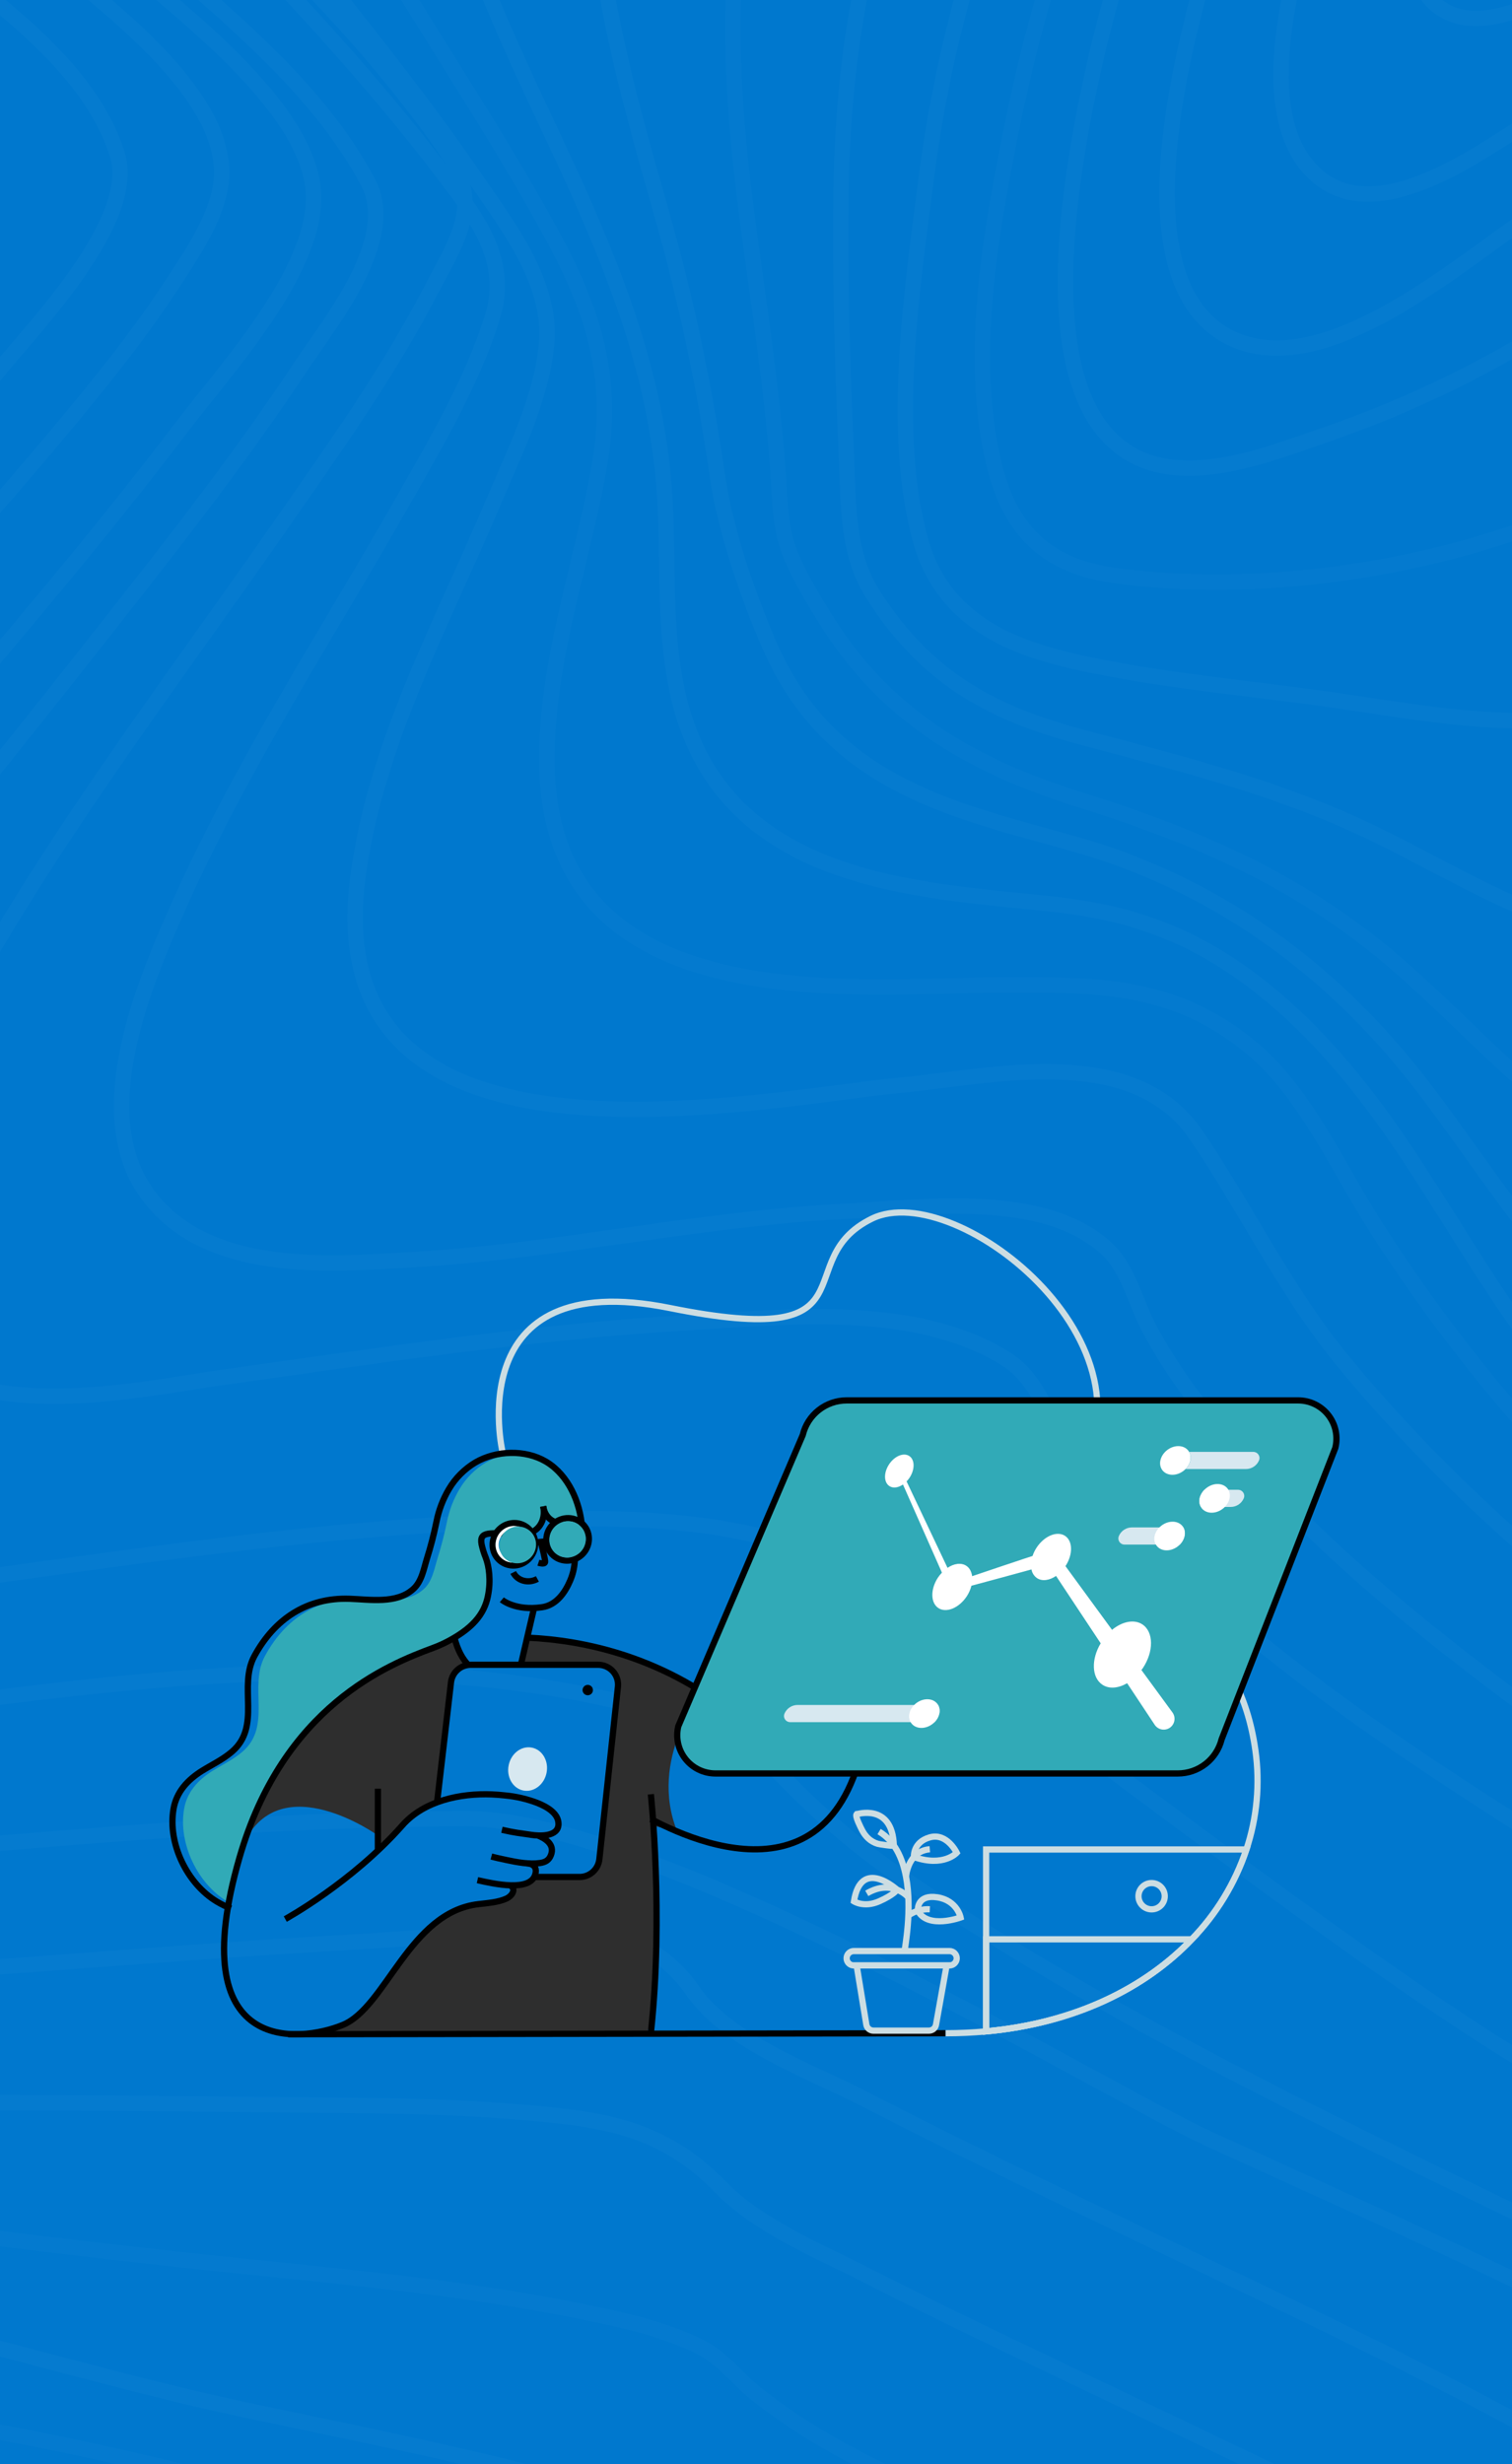 <svg width="491" height="800" viewBox="0 0 491 800" fill="none" xmlns="http://www.w3.org/2000/svg">
<rect x="0" y="0" width="491" height="800" fill="#808080" stroke="none"/>
<g clip-path="url(#clip0_131:12053)">
<rect width="491" height="800" fill="#0078CE"/>
<g opacity="0.02" clip-path="url(#clip1_131:12053)">
<path fill-rule="evenodd" clip-rule="evenodd" d="M101.837 64.091C101.729 35.849 58.655 4.089 40.255 -12.284C3.874 -44.67 -33.964 -74.576 -71.451 -104.96C-108.939 -135.344 -146.527 -165.645 -182.274 -199.002C-205.484 -220.656 -232.756 -245.044 -248.498 -275.963C-282.031 -341.854 -176.303 -332.069 -148.916 -333.51C-79.244 -337.192 0.669 -335.512 65.975 -369.824C104.96 -390.308 120.506 -424.662 112.133 -474.731C109.434 -491.014 101.445 -509.752 108.213 -525.615C115.439 -542.557 132.064 -552.333 145.862 -558.89C196.189 -582.775 254.053 -585.542 307.302 -588.54C364.72 -591.835 422.679 -590.871 479.693 -591.127C503.868 -591.234 529.116 -601.834 552.137 -610.449C582.317 -621.741 612.14 -634.425 642.07 -646.689C707.916 -673.605 775.766 -701.955 845.431 -708.791C889.058 -713.074 936.74 -707.284 970.631 -670.031C987.648 -651.326 996.554 -623.52 1006.39 -598.819C1018.3 -568.979 1029.74 -538.851 1042.41 -509.48C1083.26 -414.885 1141.56 -322.449 1236.21 -317.803C1250.52 -317.103 1264.59 -319.385 1278.84 -319.813C1287.91 -320.077 1295.99 -317.4 1299.36 -305.811C1307.84 -276.745 1281.18 -230.861 1270.25 -207.799C1246.32 -157.318 1219.33 -109.103 1194.05 -59.635C1177.32 -26.92 1148.37 17.786 1148.07 57.535C1147.8 92.951 1186.39 118.55 1207.4 135.994C1227.09 152.327 1262.76 175.183 1264.92 208.408C1265.97 224.519 1257.27 237.87 1248.18 248.231C1232.25 266.351 1213.89 279.134 1199.56 299.807C1176.06 333.724 1156.43 380.391 1159.62 426.095C1161.83 457.764 1176.64 478.503 1195.47 498.328C1203.38 506.663 1209.81 512.56 1210.22 526.092C1210.9 547.581 1204 570.322 1198.32 590.245C1178 661.547 1149.13 730.494 1117.03 794.869C1100.98 827.04 1083.65 859.113 1062.37 886.556C1048.44 904.577 1029.65 926.025 1008.4 926C983.788 926 957.751 915.161 933.832 907.056C889.159 891.91 845.026 874.399 801.068 856.436C699.41 814.875 598.708 769.949 498.963 721.656C428.704 687.582 356.954 653.459 290.9 608.159C278.017 599.264 265.858 588.891 254.586 577.182C242.542 564.886 227.597 559.384 212.443 555.282C118.387 529.823 15.344 549.368 -79.103 561.624C-103.076 564.729 -127.048 567.851 -151.089 570.025C-171.755 571.895 -196.497 577.257 -216.583 569.201C-256.162 553.347 -221.563 494.91 -206.935 471.098C-155.434 387.261 -88.987 316.329 -27.399 243.915C1.884 209.43 31.389 175.035 59.08 138.597C73.498 119.654 101.931 88.85 101.837 64.091Z" stroke="white" stroke-width="5"/>
<path fill-rule="evenodd" clip-rule="evenodd" d="M119.584 59.33C103.799 29.445 76.103 7.357 53.113 -13.431C20.029 -43.356 -14.095 -71.619 -47.705 -100.697C-79.486 -128.194 -111.334 -156.004 -140.765 -187.231C-158.712 -206.273 -181.229 -229.045 -189.729 -257.209C-208.169 -318.255 -108.971 -308.993 -84.482 -310.59C-23.601 -314.542 45.423 -315.447 101.746 -347.588C136.916 -367.659 151.365 -400.944 143.864 -447.154C141.271 -463.142 136.599 -476.792 142.514 -492.697C149.353 -511.106 165.085 -522.582 179.507 -530.683C224.683 -556.065 278.083 -561.457 327.054 -565.944C377.645 -570.579 430.357 -573.847 479.321 -570.455C498.901 -569.105 521.439 -576.77 540.816 -582.648C570.632 -591.704 600.145 -602.151 629.812 -611.866C690.106 -631.624 751.966 -650.658 814.69 -652.823C859.975 -654.388 907.19 -645.908 944.865 -613.134C983.047 -579.898 999.987 -528.378 1021.16 -479.402C1057.73 -394.728 1107.12 -291.778 1191.72 -273.889C1204.55 -271.172 1216.88 -272.645 1229.69 -271.979C1236.28 -271.641 1243.78 -270.571 1247.12 -262.643C1255.8 -242.061 1232.03 -204.429 1224.03 -188.664C1201.92 -145.096 1177.07 -103.661 1153.9 -60.933C1135.5 -27.006 1112.18 10.691 1105.07 50.908C1096.43 99.712 1152.85 134.437 1172.7 168.8C1207.1 228.389 1141.92 262.34 1109.79 290.752C1072.89 323.37 1042.44 382.875 1075.51 433.342C1088.17 452.639 1103.74 464.141 1109.39 489.324C1118.22 528.71 1111.54 573.718 1104.37 612.65C1093.57 671.177 1076.47 729.069 1053.23 781.964C1036.58 819.835 1008.96 879.217 968.51 874.763C941.28 871.791 913.597 860.932 887.083 851.333C847.382 836.967 808.181 820.592 769.19 803.583C679.181 764.428 590.165 721.256 502.898 673.77C443.354 641.358 277.26 508.902 264.762 504.176C227.499 490.098 185.131 492.576 146.713 494.758C95.609 497.656 44.761 505.164 -6.047 512.121C-30.232 515.414 -54.538 519.44 -78.851 521.061C-96.156 522.214 -118.883 523.202 -134.041 510.927C-163.627 486.978 -130.665 432.181 -117.033 408.998C-75.273 337.925 -22.447 276.377 27.085 213.446C51.391 182.549 76.069 151.701 98.134 118.326C107.033 104.849 129.341 77.788 119.584 59.33Z" stroke="white" stroke-width="5"/>
<path fill-rule="evenodd" clip-rule="evenodd" d="M141.423 44.003C98.313 -15.799 38.811 -60.276 -12.543 -110.222C-38.317 -135.297 -64.254 -161.057 -86.484 -190.925C-98.048 -206.456 -112.488 -226.097 -114.716 -247.747C-120.67 -305.663 -31.263 -297.832 -4.502 -300.031C47.236 -304.296 105.684 -307.533 152.623 -337.088C181.3 -355.156 195.423 -384.81 190.063 -423.786C187.687 -441.08 183.987 -455.771 190.063 -472.752C196.22 -489.955 209.046 -502.093 222.035 -511.193C259.36 -537.364 305.745 -545.73 347.769 -551.964C397.067 -559.225 446.736 -562.06 496.375 -560.446C539.85 -559.055 583.116 -574.709 625.565 -585.028C681.799 -598.69 739.053 -610.622 796.597 -608.819C842.044 -607.386 887.848 -596.129 926.699 -566.211C966.178 -535.741 989.913 -490.136 1011.31 -440.923C1043.66 -366.528 1083.98 -266.835 1154.95 -238.581C1165.27 -234.463 1174.89 -234.011 1185.54 -233.294C1190.71 -232.948 1197.39 -232.841 1199.95 -226.261C1206.12 -210.417 1183.31 -179.701 1176.94 -168.995C1156.62 -134.82 1134.6 -102.184 1113.77 -68.462C1094.33 -36.98 1073.15 -4.171 1061.07 32.721C1041.85 91.478 1103.3 125.835 1101.58 181.825C1100.51 216.585 1073.23 241.512 1051.62 258.756C1025.02 279.961 986.727 293.903 973.414 332.599C963.497 361.422 979.058 378.197 991.041 400.069C1011.35 437.126 1012.73 487.36 1010.62 530.256C1007.77 588.222 996.637 647.045 977.688 700.326C969.101 724.479 958.583 749.604 943.097 768.363C928.589 785.945 914.858 790.45 895.469 786.851C836.116 775.816 776.189 745.058 719.273 717.586C647.762 683.065 577.236 644.953 508.816 602.074C462.161 572.831 414.454 541.892 373.503 501.491C362.83 490.959 351.9 479.512 344.096 465.62C338.196 455.178 335.692 446.556 325.748 440.593C296.274 422.929 255.276 427.549 223.696 429.386C173.199 432.309 122.946 440.091 72.761 447.099C43.476 451.217 -11.692 464.17 -35.077 433.1C-55.262 406.27 -30.905 360.524 -18.463 336.89C13.009 277.12 53.494 224.663 91.055 170.65C108.27 145.895 126.16 120.951 140.377 93.43C144.009 86.414 149.828 77.116 150.827 68.593C151.948 58.827 146.716 51.374 141.423 44.003Z" stroke="white" stroke-width="5"/>
<path fill-rule="evenodd" clip-rule="evenodd" d="M145.13 57.925C105.294 5.049 57.302 -38.392 14.536 -87.873C-4.64 -110.058 -24.004 -133.332 -38.615 -160.397C-46.474 -174.951 -54.819 -193.271 -52.652 -211.361C-46.433 -263.282 27.101 -258.592 56.809 -261.633C100.952 -266.1 151.665 -270.6 190.698 -298.596C216.267 -316.933 225.854 -344.014 221.081 -378.941C215.956 -416.406 227.414 -443.602 253.49 -464.502C286.182 -490.685 327.449 -501.358 365.408 -508.94C411.141 -518.031 457.453 -522.061 503.78 -520.98C548.835 -519.926 592.485 -529.139 637.243 -535.131C696.585 -543.067 757.831 -546.982 816.504 -530.714C867.589 -516.547 913.731 -485.328 948.32 -437.051C984.449 -386.663 1002.33 -323.18 1031.67 -267.435C1049.97 -232.665 1075.48 -186.67 1109.68 -173.154C1121.08 -168.646 1141.86 -174.728 1132.75 -152.551C1127.55 -139.867 1117.8 -128.742 1110.11 -118.374C1097.67 -101.619 1084.82 -85.326 1072.18 -68.802C1045.22 -33.579 1016.36 2.395 996.157 44.104C970.703 96.618 1008.54 137.034 1003.93 190.281C1001.45 218.936 985.124 241.806 967.853 259.772C956.679 271.409 944.451 281.488 931.967 290.892C918.93 300.715 903.502 308.199 892.132 320.898C875.927 338.972 882.963 360.366 886.001 383.731C891.349 424.791 892.523 466.5 889.498 507.911C885.798 558.67 877.122 610.879 858.845 657.006C851.735 674.964 842.728 694.001 829.353 706.042C815.978 718.082 802.143 717.258 786.817 713.632C741.356 702.918 695.991 677.988 652.867 654.36C598.893 624.782 545.979 591.726 495.448 554.121C460.568 528.16 425.573 500.115 396.392 464.916C387.905 454.672 379.83 443.703 373.301 431.456C368.818 423.058 366.414 412.221 359.919 405.908C339.596 386.203 298.794 392.087 274.96 393.233C227.394 395.516 180.577 406.37 133.071 409.007C107.144 410.449 66.538 414.075 47.498 387.134C29.592 361.809 45.81 321.92 56.512 297.518C77.544 249.537 105.8 206.789 131.126 162.187C141.538 143.833 152.948 124.631 159.693 103.673C165.689 84.998 155.338 71.482 145.13 57.925Z" stroke="white" stroke-width="5"/>
<path fill-rule="evenodd" clip-rule="evenodd" d="M154.927 58.79C123.219 12.26 84.994 -29.044 53.057 -76.331C34.363 -104.023 2.169 -150.578 16.627 -189.619C32.487 -232.519 87.774 -233.688 119.732 -237.144C157.768 -241.259 202.435 -246.88 234.987 -273.667C245.282 -282.135 254.052 -293.344 257.769 -308.108C261.75 -323.908 257.398 -337.734 256.832 -353.551C255.644 -386.733 271.876 -413.372 293.357 -431.666C323.715 -457.531 361.677 -469.76 397.534 -478.286C438.158 -487.902 479.457 -492.643 520.838 -492.441C560.385 -492.276 599.514 -493.346 639.102 -494.581C690.874 -496.227 743.374 -493.568 793.595 -476.788C843.066 -460.247 888.044 -429.246 923.375 -383.646C957.842 -339.149 981.097 -284.76 1001.46 -229.359C1013.02 -197.914 1032.54 -150.923 1060.11 -135.04C1072.37 -127.971 1084.4 -128.457 1071.36 -110.072C1054.95 -86.922 1032.83 -68.348 1013.82 -48.548C986.393 -19.975 958.281 9.158 935.262 43.129C920.561 64.822 914.011 85.874 915.023 113.961C915.805 135.358 919.354 156.532 917.559 178.011C913.356 228.426 880.819 262.998 852.052 295.192C833.547 315.897 816.647 331.69 807.121 361.143C795.855 395.954 791.125 433.827 783.596 469.971C775.325 509.662 765.772 550.949 747.719 585.909C731.649 617.033 712.105 630.99 682.853 622.604C637.227 609.536 592.255 577.342 551.75 547.559C510.523 517.258 470.004 483.187 435.84 441.538C417.396 419.046 404.807 392.638 388.427 368.476C367.823 338.142 321.212 349.63 293.512 352.198C247.528 356.461 102.839 388.358 116.19 285.045C121.762 241.922 143.708 202.124 159.758 164.071C166.41 148.278 176.037 129.325 177.541 111.229C179.181 91.519 164.46 72.797 154.927 58.79Z" stroke="white" stroke-width="5"/>
<path fill-rule="evenodd" clip-rule="evenodd" d="M171.669 62.741C147.438 20.576 118.44 -19.26 97.648 -64.801C84.161 -94.294 70.916 -133.702 88.315 -164.908C107.953 -200.124 151.255 -208.333 183.073 -212.82C215.854 -217.44 254.989 -221.326 281.782 -248.028C290.306 -256.534 297.333 -268.004 298.642 -281.738C299.903 -294.912 296.342 -308.086 297.522 -321.499C300.166 -351.618 315.13 -376.435 334.424 -394.434C391.498 -447.682 476.443 -459.523 545.304 -460.914C579.772 -461.606 615.245 -457.975 649.935 -455.373C694.95 -451.997 740.033 -444.751 782.964 -427.287C874.242 -390.169 935.422 -307.847 978.151 -205.41C991.598 -173.166 1001.89 -138.28 1022.96 -112.368C1033.83 -98.988 1031.45 -89.379 1020.35 -77.176C1002.98 -58.107 981.799 -43.533 962.525 -27.617C935.112 -4.982 907.111 17.99 882.867 45.104C866.156 63.795 854.293 81.802 850.692 109.83C848.123 129.814 848.723 150.176 847.179 170.283C844.238 208.48 834.17 246.388 816.346 278.072C802.184 303.185 785.324 326.01 767.898 347.772C745.246 376.104 726.086 404.89 708.883 438.517C686.075 483.029 654.028 565.136 600.307 543.407C541.056 519.43 485.52 458.508 447.505 399.48C434.739 379.661 424.259 355.355 407.042 340.74C381.267 318.896 355.115 319.661 324.457 319.752C278.558 319.875 178.682 332.037 177.603 248.118C177.178 214.869 188.967 183.433 194.611 151.452C200.977 115.635 188.218 91.477 171.669 62.741Z" stroke="white" stroke-opacity="0.8" stroke-width="5"/>
<path fill-rule="evenodd" clip-rule="evenodd" d="M189.716 66.501C165.749 11.545 112.004 -78.758 152.881 -139.868C174.473 -172.163 212.665 -184.299 244.702 -191.532C270.484 -197.382 301.577 -199.579 321.057 -224.378C335.376 -242.612 329.02 -269.147 334.505 -291.972C341.314 -320.268 356.941 -343.422 376.145 -360.824C429.808 -409.46 504.423 -424.386 568.977 -427.562C636.02 -430.853 709.893 -415.459 772.982 -385.846C851.646 -348.91 910.579 -278.971 951.793 -190.404C959.397 -174.055 966.307 -157.278 973.608 -140.732C978.513 -129.632 985.787 -118.894 989.654 -107.219C996.091 -87.751 988.506 -71.838 976.347 -59.15C958.858 -40.884 937.373 -27.884 917.434 -14.176C890.167 4.584 862.293 23.007 836.929 45.017C819.885 59.828 802.044 75.782 795.944 101.478C791.781 119.004 790.917 137.567 791.066 155.718C791.39 194.636 789.716 226.109 774.831 261.753C750.338 320.271 712.673 372.889 672.882 416.671C641.655 451.031 592.242 504.407 546.743 481.434C505.921 460.864 482.041 411.627 455.145 371.82C442.068 352.467 427.379 334.793 410.119 321.028C388.358 303.675 367.872 296.393 342.09 293.554C298.696 288.774 233.265 287.531 219.851 224.011C214.898 200.569 217.725 176.288 215.127 152.542C211.733 121.143 201.808 94.221 189.716 66.501Z" stroke="white" stroke-width="5"/>
<path fill-rule="evenodd" clip-rule="evenodd" d="M214.638 68.536C197.571 8.404 175.15 -67.379 216.371 -120.822C236.338 -146.711 264.423 -161.184 291.604 -172C311.072 -179.751 341.983 -182.032 353.918 -205.863C362.684 -223.4 363.898 -247.592 371.828 -266.382C382.725 -292.214 399.232 -313.49 418.599 -330.146C469.051 -373.548 534.763 -390.319 594.69 -395.121C724.9 -405.541 857.39 -322.551 927.067 -186.011C947.843 -145.311 974.661 -101.991 941.086 -60.41C904.43 -15.047 849.211 6.205 805.461 38.437C788.745 50.743 767.443 65.537 758.117 87.819C752.507 101.213 752.122 118.017 751.866 132.761C751.192 170.315 748.636 204.087 736.263 239.128C717.152 293.28 686.68 343.239 652.148 384.161C622.033 419.845 579.086 461.781 535.35 436.056C501.816 416.286 480.548 374.326 454.493 343.395C425.497 308.947 389.637 285.735 350.257 274.392C311.949 263.387 269.932 255.965 249.743 209.211C242.818 193.173 235.582 172.407 232.986 154.656C228.795 125.388 222.659 96.586 214.638 68.536Z" stroke="white" stroke-width="5"/>
<path fill-rule="evenodd" clip-rule="evenodd" d="M242.426 68.959C234.531 8.239 233.653 -55.075 270.338 -102.932C287.459 -125.258 309.101 -141.12 330.986 -155.491C347.088 -166.065 363.716 -174.984 375.741 -192.32C386.883 -208.371 395.352 -227.008 406.109 -243.479C420.299 -265.306 437.277 -284.202 456.392 -299.439C504.306 -337.561 562.592 -355.391 618.354 -361.575C645.348 -364.581 674.629 -366.146 701.441 -357.952C727.334 -350.046 752.938 -337.544 776.746 -322.967C827.359 -292.01 871.224 -246.674 903.023 -189.355C924.827 -150.039 936.616 -111.81 908.381 -71.925C876.549 -26.968 826.637 -2.162 785.499 27.016C757.284 47.028 725.661 66.645 720.39 109.173C716.193 143.013 712.785 175.131 701.926 207.118C685.766 254.299 662.005 297.038 632.053 332.8C604.661 365.379 570.008 393.026 530.827 375.624C499.784 361.813 475.699 330.872 448.577 308.752C418.351 284.045 385.142 270.424 350.172 259.471C318.744 249.588 289.152 234.402 268.84 202.16C264.683 195.572 260.316 188.399 257.111 181.028C253.021 171.623 253.339 162.3 252.536 151.759C250.444 123.939 245.996 96.441 242.426 68.959Z" stroke="white" stroke-opacity="0.8" stroke-width="5"/>
<path fill-rule="evenodd" clip-rule="evenodd" d="M273.066 63.996C273.74 6.321 285.106 -48.187 316.236 -93.134C329.544 -112.362 345.436 -128.199 360.08 -145.819C371.871 -160.023 383.014 -173.221 396.572 -184.926C428.733 -212.642 454.871 -248.507 489.05 -273.188C534.675 -306.183 586.937 -324.42 638.795 -331.712C664.117 -335.276 690.275 -336.521 715.893 -332.496C737.897 -329.04 758.969 -316.906 778.517 -304.492C816.83 -280.174 854.03 -245.612 878.907 -201.885C933.753 -105.482 825.619 -35.393 770.119 5.653C744.595 24.534 705.593 46.402 695.138 83.802C687.664 110.519 683.111 137.691 673.486 163.583C647.631 233.12 595.146 314.906 525.204 304.018C495.276 299.366 467.998 280.468 440.059 267.781C411.29 254.715 381.597 247.432 351.696 239.439C323.75 231.974 301.477 221.349 283.427 192.866C274.799 179.264 275.562 162.981 274.793 146.294C273.538 118.883 272.762 91.316 273.066 63.996Z" stroke="white" stroke-width="5"/>
<path fill-rule="evenodd" clip-rule="evenodd" d="M300.966 56.609C312.202 -30.447 353.934 -125.487 415.297 -176.044C487.477 -235.516 565.674 -285.596 651.914 -299.993C691.897 -306.668 735.696 -309.953 773.423 -288.123C802.136 -271.52 835.488 -246.703 851.29 -211.801C889.949 -126.433 803.959 -58.475 754.968 -18.98C728.592 2.281 695.017 23 675.137 54.049C663.603 72.051 657.715 95.864 648.402 115.636C620.183 175.553 573.73 223.879 515.866 232.522C489.111 236.515 462.161 231.576 435.609 227.649C408.429 223.633 380.912 221.451 353.9 215.846C332.339 211.368 306.928 203.787 298.987 175.627C288.973 140.141 296.38 92.16 300.966 56.609Z" stroke="white" stroke-width="5"/>
<path fill-rule="evenodd" clip-rule="evenodd" d="M328.324 42.624C344.712 -39.223 379.414 -119.06 437.752 -167.921C468.688 -193.83 504.601 -211.715 539.08 -229.386C578.163 -249.413 618.998 -264.959 660.704 -272.67C712.632 -282.276 796.734 -290.934 823.865 -218.726C850.792 -147.053 782.747 -83.619 742.507 -47.469C716.709 -24.312 689.098 -3.057 664.449 22.259C651.083 35.984 640.787 51.843 629.476 67.94C598.215 112.542 553.649 147.851 508.225 166.7C464.199 184.973 409.736 193.063 363.263 187.024C343.211 184.429 328.879 175.672 322.814 150.776C314.411 116.167 321.55 76.434 328.324 42.624Z" stroke="white" stroke-opacity="0.8" stroke-width="5"/>
<path fill-rule="evenodd" clip-rule="evenodd" d="M355.51 20.58C371.79 -51.483 406.904 -117.303 458.124 -160.554C515.538 -209.039 589.469 -235.981 657.42 -249.681C693.539 -256.958 771.81 -276.689 790.221 -220.221C808.631 -163.754 755.409 -108.107 724.777 -77.473C687.6 -40.35 647.517 -4.508 607.481 28.8C572.697 57.76 535.58 87.368 497.903 109.732C476.654 122.419 454.518 132.777 431.759 140.685C414.906 146.493 393.476 155.157 375.807 150.833C331.241 139.914 347.724 55.036 355.51 20.58Z" stroke="white" stroke-width="5"/>
<path fill-rule="evenodd" clip-rule="evenodd" d="M389.067 -1C424.787 -137.279 537.959 -204.304 646.925 -227.666C672.246 -233.089 743.227 -252.641 757.381 -211.011C771.096 -170.648 727.477 -122.78 707.056 -100.101C643.777 -29.826 565.598 22.28 491.516 73.9C468.392 90.013 426.687 124.978 398.003 108.849C366.86 91.305 381.667 27.259 389.067 -1Z" stroke="white" stroke-width="5"/>
<path fill-rule="evenodd" clip-rule="evenodd" d="M425.655 -27.23C456.719 -127.59 547.071 -185.15 630.141 -204.125C650.487 -208.768 702.161 -223.224 717.572 -195.218C731.832 -169.311 697.8 -131.772 685.067 -116.855C656.722 -83.638 623.129 -56.273 589.942 -29.971C559.256 -5.636 528.239 19.307 495.952 39.888C478.945 50.722 447.05 73.838 427.724 57.11C406.918 39.114 418.758 -4.945 425.655 -27.23Z" stroke="white" stroke-width="5"/>
<path fill-rule="evenodd" clip-rule="evenodd" d="M465.974 -56.551C489.651 -122.09 553.063 -164.649 608.999 -178.792C624.051 -182.589 656.582 -192.44 669.279 -174.937C680.968 -158.818 662.129 -135.187 653.768 -124.273C616.711 -75.899 562.445 -32.69 512.725 -6.151C500.224 0.521 477.752 13.617 464.892 0.15C451.701 -13.68 460.536 -41.503 465.974 -56.551Z" stroke="white" stroke-width="5"/>
<path fill-rule="evenodd" clip-rule="evenodd" d="M-573.146 141.323C-574.002 77.028 -601.996 10.206 -588.171 -55.307C-576.818 -109.113 -519.663 -113.605 -485.375 -137.982C-458.128 -157.349 -442.666 -191.657 -427.931 -224.574C-414.691 -254.126 -402.799 -284.566 -388.852 -313.633C-379.824 -332.424 -364.321 -369.323 -344.741 -369.989C-325.997 -370.631 -308.81 -341.877 -297.922 -324.88C-283.726 -302.724 -271.14 -279.104 -257.355 -256.594C-234.123 -218.625 -206.25 -190.521 -174.334 -163.923C-138.014 -133.657 -101.094 -104.426 -63.575 -76.229C-35.95 -55.406 -8.138 -34.739 18.415 -11.859C35.071 2.497 71.831 29.433 72 55.9C72.08 68.529 62.277 82.515 55.668 92.61C44.483 109.698 31.736 125.321 18.948 140.607C-4.87 169.082 -29.698 196.264 -54.256 223.776C-86.132 259.482 -116.579 294.604 -144.601 335.14C-173.573 377.098 -201.251 420.439 -229.495 463.188C-248.623 492.148 -267.731 524.67 -295.321 542.44C-329.878 564.654 -358.243 541.231 -393.191 540.96C-423.255 540.721 -421.038 455.685 -424.858 432.04C-428.692 408.107 -437.141 385.827 -440.415 361.837C-444.498 331.89 -444.552 301.252 -445.556 270.984C-446.776 233.961 -447.261 198.716 -479.675 184.598C-498.123 176.577 -518.08 174.89 -537.174 170.085C-549.544 166.967 -572.876 161.636 -573.146 141.323Z" stroke="white" stroke-width="5"/>
<path fill-rule="evenodd" clip-rule="evenodd" d="M-558.366 129.886C-561.518 75.99 -580.135 7.008 -562.53 -48.627C-547.489 -96.169 -500.45 -102.332 -468.776 -127.307C-442.628 -147.906 -430.988 -181.614 -417.918 -214.73C-407.431 -241.294 -397.262 -268.114 -385.359 -293.83C-376.587 -312.782 -363.193 -344.776 -344.953 -348.698C-328.556 -352.225 -310.971 -323.979 -301.767 -309.609C-288.339 -288.631 -276.855 -265.848 -264.992 -243.544C-244.148 -204.364 -222.805 -169.131 -192.298 -140.35C-161.656 -111.446 -128.133 -89.833 -94.252 -67.339C-67.747 -49.739 -41.376 -31.628 -16.193 -11.309C2.566 3.819 29.537 23.182 38.12 50.159C44.915 71.499 10.454 106.913 0.292 119.413C-20.627 145.113 -42.793 169.238 -65 193.216C-92.072 222.433 -120.008 247.985 -143.916 281.314C-186.677 340.903 -222.42 415.109 -277.442 459.398C-310.627 486.111 -347.558 492.941 -384.469 488.945C-399.084 487.363 -402.593 462.174 -404.435 447.483C-407.499 423.077 -407.884 398.251 -410.238 373.746C-412.445 350.807 -417.344 329.013 -421.291 306.519C-425.286 283.728 -426.406 260.377 -429.348 237.43C-431.17 223.183 -432.972 206.605 -440.941 195.152C-449.187 183.295 -462.79 178.326 -474.68 174.553C-497.009 167.533 -556.14 167.92 -558.366 129.886Z" stroke="white" stroke-width="5"/>
<path fill-rule="evenodd" clip-rule="evenodd" d="M788.931 1150.51C733.979 1191.2 671.858 1224.78 613.277 1258.92C527.669 1308.8 440.8 1357.34 350.848 1394.5C302.621 1414.42 240.128 1443.14 188.381 1427.53C169.461 1421.83 152.207 1404.58 135.243 1393.37C111.852 1377.91 88.116 1363.22 64.421 1348.5C16.888 1318.98 -30.792 1289.77 -77.508 1258.36C-100.003 1243.24 -121.83 1224.18 -145.249 1211.28C-158.934 1203.73 -175.311 1207.26 -189.935 1207.74C-223.808 1208.85 -257.661 1210.96 -291.515 1212.75C-332.922 1214.94 -374.425 1217.27 -415.88 1216.41C-434.577 1216.01 -480.369 1220.06 -490.662 1200.41C-496.199 1189.82 -483.148 1170.74 -477.097 1161.91C-465.988 1145.68 -453.22 1131.05 -440.62 1116.57C-411.482 1083.09 -380.536 1051.21 -354.635 1013.81C-341.327 994.588 -323.891 971.1 -332.578 944.854C-341.347 918.345 -356.537 895.392 -365.804 868.973C-376.475 838.571 -380.9 806.935 -385.938 774.698C-389.668 750.872 -398.356 729.762 -406.524 707.796C-415.549 683.517 -424.898 659.032 -431.164 633.429C-435.305 616.516 -441.99 586.089 -427.501 575.382C-406.915 560.157 -368.314 572.485 -344.848 576.971C-312.418 583.16 -280.224 591.044 -247.881 597.834C-224.402 602.772 -200.841 608.187 -176.971 608.763C-138.49 609.693 -99.882 606.475 -61.502 603.48C9.563 597.932 80.12 590.41 151.425 590.41C213.896 590.41 358.261 678.612 392.054 694.142C459.504 725.145 528.748 754.534 592.576 795.783C609.844 806.951 636.419 821.831 645.505 844.818C651.11 858.982 648.533 867.171 661.753 876.298C679.79 888.75 702.898 893.639 722.863 899.21C755.017 908.181 787.42 915.778 819.722 923.901C885.054 940.287 949.942 958.821 1015 976.655C1034.67 982.046 1058.47 983.239 1077.22 992.737C1089.31 998.835 1088.05 1006.51 1078.7 1015.78C1062.29 1032.04 1039.29 1041.07 1019.9 1050.35C991.498 1063.94 962.629 1076.06 933.747 1088.01C904.865 1099.96 875.834 1111.54 846.938 1123.51C827.85 1131.4 806.084 1137.81 788.931 1150.51Z" stroke="white" stroke-width="5"/>
<path fill-rule="evenodd" clip-rule="evenodd" d="M743.711 1141.56C685.583 1182.33 621.06 1214.81 558.857 1246.5C479.249 1287.08 397.839 1325.12 313.96 1350.49C264.711 1365.37 206.603 1381.81 156.281 1364.74C138.329 1358.65 124.917 1344.96 109.528 1332.87C91.987 1319.09 73.772 1306.45 55.556 1294.01C18.059 1268.41 -19.833 1243.69 -58.122 1219.84C-78.402 1207.15 -100.726 1190.17 -123.637 1185.77C-141.852 1182.26 -162.544 1187.33 -180.84 1188.81C-213.79 1191.46 -246.733 1194.2 -279.696 1196.52C-317.733 1199.2 -355.878 1201.67 -393.995 1201.24C-415.24 1201 -451.711 1204.95 -466.736 1188.2C-479.844 1173.58 -432.12 1120.7 -423.727 1110.65C-397.517 1079.28 -369.951 1049.41 -345.556 1015.87C-331.138 996.088 -313.584 972.031 -307.505 945.813C-302.331 923.47 -312.316 898.011 -318.212 877.357C-325.586 851.486 -331.536 824.667 -340.104 799.34C-347.735 776.774 -359.878 756.672 -370.545 736.158C-382.277 713.592 -394.157 690.655 -402.867 666.036C-408.203 650.888 -417.035 625.52 -406.429 611.08C-394.177 594.431 -356.411 605.311 -340.887 607.684C-309.394 612.564 -278.145 619.816 -246.868 626.311C-194.92 637.091 -145.394 646.52 -92.495 644.262C-23.607 641.311 45.214 634.371 114.089 630.531C139.523 629.096 165.362 626.212 190.817 627.77C205.409 628.668 216.521 634.108 225.008 646.38C236.598 663.127 263.294 672.399 281.86 682.009C310.809 696.984 340.123 710.913 369.355 725.023C433.528 756.012 498.935 785.881 559.795 825.961C579.049 838.637 601.097 852.771 615.339 873.714C623.286 885.393 621.282 896.643 626.133 909.055C632.556 925.382 653.672 932.75 666.295 938.091C690.656 948.409 716.016 955.324 741.181 961.803C798.121 976.456 855.196 986.091 913.061 993.187C926.621 994.836 980.02 1000.55 951.975 1028.07C920.988 1058.5 876.245 1073.41 839.767 1090.55C806.905 1105.96 774.016 1120.3 743.711 1141.56Z" stroke="white" stroke-width="5"/>
<path fill-rule="evenodd" clip-rule="evenodd" d="M663.379 1134.02C608.741 1169.89 548.214 1196.65 489.369 1222.25C417.962 1253.31 344.765 1281 269.872 1296.51C222.826 1306.25 170.957 1313.73 124.228 1297.55C92.317 1286.51 67.632 1256.65 39.604 1236.11C11.576 1215.57 -17.587 1196.29 -47.621 1180.22C-66.261 1170.25 -86.313 1160.2 -107.054 1161.52C-157.484 1164.71 -207.853 1172.32 -258.338 1176.02C-291.735 1178.49 -325.2 1180.52 -358.698 1179.91C-378.899 1179.55 -406.65 1181.03 -424.534 1168.06C-444.302 1153.72 -339.045 1031.25 -329.097 1017.47C-304.155 982.909 -273.952 937.041 -278.774 887.89C-283.387 840.903 -303.378 805.823 -325.99 769.007C-338.822 748.065 -379.972 692.116 -364.723 664.879C-356.01 649.31 -327.293 654.7 -313.651 655.761C-286.764 657.851 -260.026 662.344 -233.281 666.245C-194.285 671.898 -154.215 680.629 -115.05 683.188C-87.779 684.966 -60.345 682.587 -33.026 682.538C6.146 682.472 45.317 682.834 84.489 683.262C117.38 683.624 150.547 683.262 183.323 687.113C203.699 689.483 219.165 694.807 233.781 709.85C246.498 722.934 265.685 730.595 281.894 738.914C308.666 752.648 335.789 765.378 362.824 778.314C419.427 805.404 476.679 831.925 530.857 865.779C555.589 881.225 597.172 902.85 602.974 940.3C605.067 953.804 606.607 959.638 617.413 967.316C632.751 978.211 651.121 983.123 668.33 987.394C708.447 997.351 749.726 995.862 789.775 1005.7C806.086 1009.76 827.38 1018.52 808.76 1038.56C787.033 1062.01 755.406 1074.89 729.377 1089.37C716.383 1096.6 702.997 1103.36 690.658 1112.19C681.182 1118.98 673.071 1127.7 663.379 1134.02Z" stroke="white" stroke-width="5"/>
<path fill-rule="evenodd" clip-rule="evenodd" d="M559.894 1122.82C509.415 1151.95 454.594 1173.13 400.757 1192.23C340.96 1213.41 279.719 1230.96 217.669 1238.42C174.824 1243.59 129.173 1245.12 87.589 1229.29C61.291 1219.28 43.462 1198.22 20.832 1180.56C-13.321 1153.86 -50.273 1132.72 -91.305 1137.86C-137.306 1143.62 -183.458 1147.94 -229.761 1150.82C-257.69 1152.56 -285.728 1153.87 -313.692 1152.65C-331.372 1151.89 -354.15 1150.61 -369.531 1140.84C-390.111 1127.75 -312.808 1028.14 -303.172 1013.62C-279.275 977.618 -261.756 939.84 -251.521 895.232C-243.173 858.831 -260.226 830.217 -277.818 802.988C-288.756 786.079 -324.096 743.549 -313.031 721.591C-306.962 709.482 -286.962 710.109 -276.22 709.491C-255.748 708.319 -235.189 709.54 -214.717 710.076C-184.488 710.901 -152.31 705.234 -122.337 709.796C-55.911 719.892 10.347 728.635 77.184 735.556C114.028 739.367 151.095 742.831 187.609 750.181C200.717 752.82 214.257 755.617 226.678 761.589C234.669 765.424 239.025 771.957 245.768 777.318C277.919 802.84 319.888 815.971 356.098 832.328C404.237 854.071 452.632 875.476 499.489 901.162C524.135 914.673 558.559 930.197 575.518 957.772C580.642 966.103 578.458 972.768 581.681 980.777C585.389 990.016 596.657 992.771 603.933 995.344C620.447 1001.19 689.57 1010.03 657.716 1044.34C642.517 1060.68 623.151 1071.16 606.016 1084.01C599.813 1088.66 593.764 1093.34 588.592 1099.61C579.941 1110.14 571.418 1116.14 559.894 1122.82Z" stroke="white" stroke-opacity="0.8" stroke-width="5"/>
<path fill-rule="evenodd" clip-rule="evenodd" d="M449.63 1110.2C349.979 1157.34 233.192 1189.45 124.547 1183.23C88.417 1181.15 49.544 1174.22 18.226 1150.51C-0.241 1136.5 -14.998 1120.69 -37.181 1115.63C-53.195 1111.98 -70.439 1116.12 -86.547 1117.62C-109.879 1119.8 -133.224 1121.74 -156.59 1123.31C-185.557 1125.23 -214.619 1126.72 -243.64 1125.93C-264.377 1125.36 -293.013 1126 -311.027 1112.4C-332.534 1096.19 -277.789 1020.11 -270.086 1006.56C-251.417 973.703 -238.329 941.87 -233.599 902.275C-232.207 890.739 -227.517 878.914 -228.126 867.287C-228.761 855.412 -234.754 844.84 -240.288 835.504C-247.525 823.267 -272.634 794.244 -265.444 779.321C-261.471 771.081 -246.559 770.042 -238.829 768.295C-224.328 764.999 -209.618 763.228 -195.03 760.607C-170.279 756.141 -145.704 741.597 -120.866 742.009C-54.073 743.096 13.685 768.378 79.14 782.263C118.053 790.544 157.23 798.059 195.67 809.275C207.833 812.826 220.36 816.501 231.921 822.525C239.989 826.728 245.172 834.218 252.645 838.923C281.301 856.994 314.255 867.962 345.026 880.125C384.973 895.947 425.055 911.29 464.725 928.133C489.591 938.689 521.565 947.976 542.991 967.555C558.64 981.852 547.944 986.129 539.687 999.445C535.471 1006.24 536.444 1012.93 534.612 1020.61C531.998 1031.59 524.605 1039.49 517.673 1046.6C508.112 1056.41 495.375 1064.49 487.557 1076.53C484.8 1080.76 484.929 1086.02 482.699 1089.71C476.212 1100.46 459.002 1105.77 449.63 1110.2Z" stroke="white" stroke-width="5"/>
<path fill-rule="evenodd" clip-rule="evenodd" d="M343.68 1093.41C262.802 1123.05 172.811 1139.92 87.319 1132.09C57.574 1129.36 27.647 1123.02 -0.061 1109.1C-12.668 1102.78 -22.131 1095.74 -35.944 1095.36C-67.996 1094.49 -100.149 1097.55 -132.194 1098.28C-155.127 1098.81 -178.174 1099 -201.053 1096.75C-216.351 1095.25 -237.037 1093.45 -249.569 1082C-267.781 1065.33 -234.906 1008.64 -228.215 992.977C-217.126 967.002 -206.125 938.127 -210.523 908.072C-211.872 898.881 -214.26 890.762 -214.57 881.389C-214.867 873.336 -214.037 865.9 -216.378 858.201C-219.271 848.656 -232.14 833.843 -227.716 825.056C-224.701 819.055 -215.757 818.774 -209.808 816.854C-200.159 813.739 -190.738 809.653 -181.641 804.637C-172.064 799.329 -163.909 791.127 -153.987 786.741C-137.88 779.636 -119.851 778.968 -102.921 779C-35.371 779.133 33.036 795.397 98.873 812.402C133.158 821.255 167.631 830.694 200.951 844.122C211.068 848.202 222.535 852.299 231.431 859.833C236.982 864.524 240.746 870.401 247.052 873.929C300.924 904.05 363.207 915.235 420.397 936.989C435.283 942.652 517.78 971.264 474.646 998.178C448.442 1014.53 420.754 1021.97 396.844 1044.34C389.559 1051.14 384.703 1056.77 381.856 1067.15C379.981 1074.06 384.494 1070.55 378.194 1077.77C370.552 1086.45 353.103 1089.96 343.68 1093.41Z" stroke="white" stroke-opacity="0.8" stroke-width="5"/>
</g>
<path d="M307.034 660.092C311.553 660.092 315.948 659.89 320.218 659.487C349.047 656.829 371.84 645.463 386.998 629.596C395.016 621.326 401.08 611.365 404.743 600.444C408.193 590.105 409.2 579.107 407.683 568.314C397.208 493.915 309.235 530.094 346.115 484.843C382.995 439.592 310.797 382.039 283.094 395.66C255.391 409.281 285.942 438.412 217.482 424.64C149.022 410.868 163.188 471.378 163.188 471.378" stroke="#CCDDE2" stroke-width="2.024" stroke-miterlimit="10"/>
<path d="M122.717 595.882C122.717 595.882 91.364 573.4 79.26 598.264C79.26 598.264 91.99 553.147 135.409 537.011C135.409 537.011 147.82 530.106 148.366 534.277C148.912 538.447 152.512 540.577 154.087 540.526C155.662 540.476 168.959 541.308 169.421 539.321C169.883 537.334 169.001 531.383 175.595 531.341C182.189 531.299 217.969 540.09 228.2 549.38C228.2 549.38 210.392 570.88 219.913 594.585L211.891 592.64C211.891 592.64 216.839 635.48 210.094 660.399H93.586C93.586 660.399 105.232 661.864 117.177 653.343L134.523 631.083C134.523 631.083 142.129 619.558 157.669 617.911C157.669 617.911 166.515 616.945 166.431 612.741C166.347 608.537 169.618 615.433 173.991 609.356C174.524 609.356 185.15 609.969 185.15 609.969C185.15 609.969 193.13 610.717 194.629 603.594C196.129 596.47 201.656 546.474 199.669 543.471C197.683 540.468 196.923 540.43 180.156 540.531C163.39 540.631 148.656 537.288 146.523 545.629C144.389 553.971 141.924 585.576 141.924 585.576C141.924 585.576 132.474 588.049 125.275 598.285C125.3 598.281 122.717 603.27 122.717 595.882Z" fill="#2E2E2E"/>
<path d="M122.717 580.7V600.381" stroke="black" stroke-width="2.024" stroke-miterlimit="10"/>
<path d="M211.354 590.54C229.855 600.368 280.986 620.448 282.8 543.214C282.8 543.214 280.599 522.933 286.336 520.287C292.074 517.641 301.326 509.262 289.411 488.976L297.185 481.218C298.235 480.137 298.813 478.683 298.792 477.176C298.77 475.669 298.15 474.232 297.069 473.182C295.988 472.131 294.534 471.553 293.027 471.575C291.52 471.596 290.083 472.216 289.033 473.297L273.581 489.677C273.581 489.677 271.342 485.477 267.373 487.665C263.404 489.853 248.847 499.14 255.458 518.531L238.263 567.923" stroke="black" stroke-width="2.024" stroke-miterlimit="10"/>
<path d="M273.56 489.668C273.56 489.668 277.68 495.939 268.911 502.348" stroke="black" stroke-width="2.024" stroke-miterlimit="10"/>
<path d="M291.948 493.848C291.948 493.848 294.514 501.907 284.161 507.107C280.498 508.947 276.479 505.074 278.209 501.357C278.239 501.303 278.264 501.244 278.293 501.185" stroke="black" stroke-width="2.024" stroke-miterlimit="10"/>
<path d="M295.081 503.802C295.081 503.802 292.817 511.673 286.622 512.051C281.141 512.382 282.061 506.792 282.061 506.792" stroke="black" stroke-width="2.024" stroke-miterlimit="10"/>
<path d="M189.098 498.871C188.678 498.98 188.413 498.631 188.023 498.699C182.407 497.674 178.233 493.239 177.762 491.105C177.922 492.268 180.055 492.151 179.694 493.339C179.627 493.566 179.493 493.478 179.383 493.696C179.207 494.116 179.211 493.541 178.963 493.919C177.586 491.882 176.788 490.87 176.544 489.748C176.71 490.952 176.612 492.177 176.259 493.339C176.194 493.567 176.108 493.787 176.002 493.999C175.162 495.981 173.411 497.657 170.484 498.073C169.75 498.166 169.009 498.19 168.27 498.144C166.17 498.022 164.356 497.901 162.81 497.833C157.644 497.602 155.792 497.993 156.372 501.328C156.691 502.836 157.144 504.313 157.724 505.742C158.749 508.438 159.463 513.109 158.413 518.195V518.224C157.195 524.146 153.339 528.724 145.078 533.025C143.614 533.781 142.105 534.444 140.559 535.012C126.224 540.329 91.935 553.798 77.722 603.19C76.21 608.453 75.081 613.241 74.283 617.613L73.892 617.386C64.186 611.569 57.856 598.52 59.78 587.293C60.738 581.72 64.366 577.831 69.02 574.903C72.288 572.879 75.782 571.22 78.709 568.721C88.411 560.434 80.654 547.549 86.026 537.641C92.082 526.494 101.566 519.623 113.947 519.056C117.064 519.19 120.571 519.556 123.973 519.392C128.912 519.568 133.96 519.165 137.577 515.927C140.424 513.407 141.016 509.299 142.096 505.872C143.311 502.008 144.325 498.082 145.132 494.112C145.871 490.348 147.249 486.739 149.206 483.44C151.319 479.865 154.299 476.881 157.871 474.763C160.987 473.004 164.46 471.975 168.031 471.751C171.282 471.943 174.445 472.886 177.271 474.507C178.236 475.077 179.148 475.732 179.997 476.464C186.25 481.798 189.245 490.828 189.098 498.871Z" fill="#31AAB7"/>
<path d="M283.984 511.58C283.984 511.58 281.981 514.066 283.077 516.427C284.173 518.787 286.895 519.337 289.541 518.304" stroke="black" stroke-width="2.024" stroke-miterlimit="10"/>
<path d="M289.402 488.976L283.867 494.507" stroke="black" stroke-width="2.024" stroke-miterlimit="10"/>
<path d="M141.945 585.034L146.451 546.184C146.634 544.612 147.387 543.162 148.569 542.11C149.751 541.057 151.278 540.476 152.86 540.476H194.247C195.153 540.476 196.048 540.666 196.875 541.034C197.703 541.403 198.443 541.941 199.048 542.615C199.654 543.288 200.111 544.082 200.389 544.943C200.668 545.805 200.761 546.716 200.665 547.616L194.634 603.598C194.463 605.181 193.713 606.645 192.528 607.708C191.344 608.772 189.808 609.36 188.216 609.36H173.407" stroke="black" stroke-width="2.024" stroke-miterlimit="10"/>
<path d="M190.862 550.371C191.794 550.371 192.55 549.616 192.55 548.683C192.55 547.751 191.794 546.995 190.862 546.995C189.93 546.995 189.174 547.751 189.174 548.683C189.174 549.616 189.93 550.371 190.862 550.371Z" fill="black"/>
<path d="M162.991 594.047C167.359 595.03 168.232 595.047 172.47 595.677C175.141 596.076 181.248 596.407 181.357 592.262C181.458 588.621 177.372 586.483 174.486 585.319C171.156 584.053 167.671 583.238 164.125 582.896C162.663 582.728 161.195 582.613 159.719 582.552C149.492 582.132 137.694 584.605 130.651 592.606C114.334 611.12 92.637 623.023 92.637 623.023" stroke="black" stroke-width="2.024" stroke-miterlimit="10"/>
<path d="M174.688 595.882C176.788 596.773 180.345 598.671 178.888 602.308C178.224 603.988 177.019 604.585 175.364 604.828C171.79 605.345 167.955 604.585 164.444 603.85C163.146 603.577 160.845 603.077 159.564 602.724" stroke="black" stroke-width="2.024" stroke-miterlimit="10"/>
<path d="M170.954 604.912C170.954 604.912 174.772 604.866 173.852 608.415C172.336 614.295 160.555 611.632 155.044 610.397" stroke="black" stroke-width="2.024" stroke-miterlimit="10"/>
<path d="M171.189 531.66C189.14 532.446 216.495 537.708 241.3 559.166" stroke="black" stroke-width="2.024" stroke-miterlimit="10"/>
<path d="M307.034 660.096L93.586 660.415" stroke="black" stroke-width="2.024" stroke-miterlimit="10"/>
<path d="M211.354 582.51C211.354 582.51 215.554 621.599 211.354 660.096" stroke="black" stroke-width="2.024" stroke-miterlimit="10"/>
<path opacity="0.54" d="M396.708 564.655L433.622 470.067C434.08 468.237 434.114 466.327 433.723 464.481C433.332 462.636 432.525 460.904 431.364 459.417C430.204 457.93 428.719 456.727 427.024 455.899C425.329 455.071 423.467 454.641 421.581 454.641H274.938C271.645 454.64 268.448 455.748 265.862 457.786C263.276 459.825 261.452 462.674 260.683 465.876L220.262 560.443C219.823 562.268 219.804 564.169 220.206 566.003C220.608 567.836 221.42 569.555 222.582 571.029C223.744 572.504 225.225 573.696 226.914 574.515C228.603 575.334 230.456 575.76 232.333 575.76H382.483C385.753 575.761 388.929 574.668 391.506 572.656C394.084 570.644 395.915 567.828 396.708 564.655Z" fill="white"/>
<path d="M396.708 564.655L433.622 470.067C434.08 468.237 434.114 466.327 433.723 464.481C433.332 462.636 432.525 460.904 431.364 459.417C430.204 457.93 428.719 456.727 427.024 455.899C425.329 455.071 423.467 454.641 421.581 454.641H274.938C271.645 454.64 268.448 455.748 265.862 457.786C263.276 459.825 261.452 462.674 260.683 465.876L220.262 560.443C219.823 562.268 219.804 564.169 220.206 566.003C220.608 567.836 221.42 569.555 222.582 571.029C223.744 572.504 225.225 573.696 226.914 574.515C228.603 575.334 230.456 575.76 232.333 575.76H382.483C385.753 575.761 388.929 574.668 391.506 572.656C394.084 570.644 395.915 567.828 396.708 564.655Z" fill="#31AAB7"/>
<path d="M396.708 564.655L433.622 470.067C434.08 468.237 434.114 466.327 433.723 464.481C433.332 462.636 432.525 460.904 431.364 459.417C430.204 457.93 428.719 456.727 427.024 455.899C425.329 455.071 423.467 454.641 421.581 454.641H274.938C271.645 454.64 268.448 455.748 265.862 457.786C263.276 459.825 261.452 462.674 260.683 465.876L220.262 560.443C219.823 562.268 219.804 564.169 220.206 566.003C220.608 567.836 221.42 569.555 222.582 571.029C223.744 572.504 225.225 573.696 226.914 574.515C228.603 575.334 230.456 575.76 232.333 575.76H382.483C385.753 575.761 388.929 574.668 391.506 572.656C394.084 570.644 395.915 567.828 396.708 564.655V564.655Z" stroke="black" stroke-width="2.024" stroke-linecap="square" stroke-linejoin="round"/>
<path d="M391.307 560.825L425.365 473.562C425.786 471.874 425.818 470.112 425.457 468.41C425.096 466.708 424.353 465.111 423.282 463.739C422.212 462.367 420.843 461.258 419.28 460.494C417.717 459.731 416 459.333 414.26 459.332H278.965C275.928 459.331 272.978 460.354 270.592 462.234C268.207 464.115 266.524 466.744 265.815 469.698L228.523 556.94C228.119 558.624 228.101 560.378 228.472 562.069C228.844 563.761 229.593 565.346 230.665 566.706C231.738 568.066 233.104 569.165 234.662 569.921C236.221 570.677 237.93 571.069 239.662 571.069H378.186C381.202 571.068 384.131 570.059 386.508 568.203C388.885 566.347 390.574 563.75 391.307 560.825Z" fill="#31AAB7"/>
<path d="M288.726 475.376C290.52 472.684 293.455 471.487 295.282 472.701C297.109 473.914 297.135 477.085 295.341 479.778C295.063 480.191 294.748 480.579 294.4 480.937L307.693 509.001C309.793 507.586 312.145 507.237 313.817 508.35C314.896 509.068 315.497 510.291 315.686 511.71L324.766 508.644L332.709 505.99C333.549 505.7 334.435 505.423 335.3 505.15C335.626 504.175 336.08 503.247 336.648 502.39C339.168 498.61 343.288 496.93 345.85 498.61C348.412 500.29 348.446 504.688 345.997 508.447L361.117 529.123C364.414 526.419 368.299 525.583 370.992 527.372C374.654 529.808 374.709 536.167 371.113 541.572C370.971 541.786 370.807 541.963 370.656 542.169L380.736 555.94C380.765 555.982 380.803 556.033 380.828 556.075C381.083 556.459 381.259 556.89 381.348 557.343C381.436 557.796 381.434 558.261 381.343 558.713C381.251 559.165 381.071 559.595 380.814 559.977C380.556 560.36 380.225 560.688 379.841 560.943C379.457 561.198 379.026 561.374 378.573 561.462C378.12 561.551 377.655 561.549 377.203 561.457C376.751 561.366 376.321 561.186 375.939 560.928C375.556 560.671 375.228 560.34 374.973 559.956L366.023 546.453C363.192 548.095 360.185 548.41 357.98 546.94C354.477 544.613 354.309 538.716 357.43 533.5L342.936 511.63C340.798 513.084 338.437 513.453 336.745 512.332C335.8 511.665 335.155 510.652 334.951 509.514C334.59 509.61 334.233 509.715 333.872 509.816L325.795 512.021L315.459 514.806C315.143 516.045 314.62 517.222 313.914 518.287C311.394 522.067 307.278 523.747 304.711 522.046C302.145 520.345 302.107 515.889 304.623 512.105C304.998 511.556 305.42 511.041 305.883 510.564L293.229 481.949C291.704 482.986 290.02 483.255 288.814 482.453C286.962 481.243 286.933 478.072 288.726 475.376Z" fill="white"/>
<path d="M384.99 476.926H404.6C405.497 476.926 406.375 476.664 407.126 476.174C407.877 475.683 408.469 474.984 408.829 474.162C408.945 473.91 409.006 473.637 409.01 473.36C409.006 472.825 408.79 472.313 408.41 471.935C408.03 471.558 407.517 471.345 406.981 471.344H386.12C387.115 473.003 386.62 475.296 384.99 476.926Z" fill="#D7E8F0"/>
<path d="M372.31 474.914C372.312 475.448 372.524 475.96 372.902 476.337C373.28 476.714 373.792 476.926 374.326 476.926H384.99C386.62 475.296 387.115 473.003 386.137 471.344H376.72C375.824 471.344 374.947 471.604 374.196 472.093C373.445 472.582 372.853 473.279 372.491 474.099C372.377 474.356 372.316 474.633 372.31 474.914Z" fill="#31AAB7"/>
<path d="M377.216 476.926C377.271 477.034 377.336 477.136 377.409 477.232C378.808 479.143 381.84 479.332 384.201 477.602C384.48 477.396 384.744 477.17 384.99 476.926C386.62 475.296 387.115 473.003 386.137 471.344C386.081 471.238 386.017 471.137 385.944 471.042C384.558 469.118 381.525 468.942 379.165 470.66C378.882 470.869 378.614 471.098 378.363 471.344C376.746 472.978 376.25 475.258 377.216 476.926Z" fill="white"/>
<path d="M367.38 487.22C367.384 487.755 367.6 488.267 367.98 488.644C368.36 489.021 368.873 489.232 369.408 489.232H389.988C388.993 487.552 389.488 485.284 391.122 483.654H371.802C370.905 483.655 370.027 483.916 369.276 484.407C368.525 484.898 367.933 485.596 367.573 486.418C367.455 486.67 367.39 486.942 367.38 487.22Z" fill="#31AAB7"/>
<path d="M389.984 489.232H399.644C400.54 489.233 401.417 488.973 402.167 488.485C402.918 487.996 403.511 487.3 403.873 486.481C403.989 486.225 404.051 485.947 404.054 485.666C404.055 485.402 404.003 485.14 403.902 484.896C403.801 484.651 403.653 484.429 403.466 484.242C403.279 484.055 403.057 483.907 402.813 483.806C402.568 483.705 402.307 483.654 402.042 483.654H391.118C389.48 485.284 388.989 487.564 389.984 489.232Z" fill="#D7E8F0"/>
<path d="M389.984 489.232C390.027 489.342 390.087 489.445 390.16 489.538C391.551 491.462 394.583 491.638 396.939 489.92C397.225 489.713 397.493 489.483 397.741 489.232C399.358 487.602 399.841 485.321 398.888 483.654C398.834 483.546 398.771 483.444 398.699 483.347C397.296 481.436 394.264 481.247 391.908 482.978C391.627 483.182 391.363 483.408 391.118 483.654C389.48 485.284 388.989 487.564 389.984 489.232Z" fill="white"/>
<path d="M383.13 501.454H395.448C396.344 501.454 397.222 501.194 397.972 500.705C398.723 500.216 399.316 499.519 399.678 498.699C399.794 498.447 399.855 498.174 399.858 497.896C399.856 497.36 399.641 496.845 399.261 496.466C398.881 496.087 398.367 495.873 397.83 495.872H384.276C385.242 497.539 384.747 499.82 383.13 501.454Z" fill="#31AAB7"/>
<path d="M363.163 499.45C363.165 499.983 363.379 500.494 363.757 500.869C364.134 501.245 364.646 501.455 365.179 501.454H383.13C384.747 499.82 385.23 497.539 384.276 495.872H367.573C366.676 495.872 365.798 496.134 365.047 496.625C364.296 497.115 363.704 497.814 363.343 498.636C363.228 498.892 363.167 499.169 363.163 499.45Z" fill="#D7E8F0"/>
<path d="M375.355 501.454C375.411 501.56 375.475 501.661 375.549 501.756C376.935 503.68 379.967 503.856 382.327 502.138C382.61 501.929 382.878 501.7 383.13 501.454C384.747 499.82 385.23 497.539 384.276 495.872C384.221 495.764 384.156 495.662 384.083 495.565C382.684 493.654 379.652 493.491 377.292 495.196C377.012 495.402 376.748 495.628 376.502 495.872C374.872 497.502 374.36 499.795 375.355 501.454Z" fill="white"/>
<path d="M303.489 559.099H315.808C316.704 559.099 317.581 558.839 318.332 558.35C319.083 557.861 319.675 557.164 320.037 556.344C320.178 556.037 320.239 555.7 320.213 555.363C320.188 555.027 320.078 554.702 319.894 554.42C319.709 554.138 319.456 553.907 319.158 553.749C318.86 553.591 318.527 553.511 318.189 553.517H304.64C305.602 555.184 305.106 557.465 303.489 559.099Z" fill="#31AAB7"/>
<path d="M254.584 557.095C254.585 557.359 254.637 557.62 254.739 557.863C254.84 558.106 254.989 558.327 255.175 558.513C255.362 558.699 255.584 558.847 255.828 558.947C256.071 559.048 256.333 559.099 256.596 559.098H303.489C305.106 557.465 305.589 555.184 304.636 553.517H258.994C258.097 553.517 257.22 553.778 256.469 554.269C255.717 554.76 255.126 555.459 254.765 556.28C254.65 556.537 254.588 556.814 254.584 557.095Z" fill="#D7E8F0"/>
<path d="M295.715 559.099C295.77 559.205 295.835 559.306 295.908 559.401C297.294 561.329 300.327 561.501 302.687 559.783C302.97 559.574 303.238 559.345 303.489 559.099C305.106 557.465 305.589 555.184 304.636 553.517C304.581 553.409 304.516 553.307 304.443 553.21C303.04 551.299 300.007 551.136 297.651 552.841C297.372 553.047 297.108 553.273 296.862 553.517C295.232 555.147 294.736 557.44 295.715 559.099Z" fill="white"/>
<path d="M74.984 619.595C73.42 618.979 71.907 618.238 70.461 617.382C60.746 611.565 54.417 598.52 56.344 587.289C57.306 581.716 60.935 577.831 65.605 574.899C68.869 572.875 72.38 571.22 75.295 568.721C84.997 560.434 77.235 547.544 82.607 537.641C89.138 525.629 99.638 518.585 113.473 519.043C120.113 519.262 128.736 520.786 134.158 515.927C137.005 513.407 137.602 509.299 138.681 505.872C139.898 502.007 140.913 498.082 141.722 494.112C142.449 490.349 143.819 486.738 145.771 483.44C147.883 479.862 150.863 476.873 154.435 474.75C161.155 470.873 170.526 470.516 177.279 474.502C178.241 475.074 179.151 475.727 180.001 476.455C186.25 481.814 189.241 490.84 189.098 498.887" stroke="black" stroke-width="2.024" stroke-miterlimit="10"/>
<path d="M176.406 489.039C176.754 491.407 178.195 493.591 180.753 494.247C183.642 494.982 185.175 497.796 185.99 500.622C187.148 504.769 186.851 509.187 185.15 513.142C183.571 516.864 180.757 521.122 175.998 521.79C167.292 523.05 162.957 519.363 162.957 519.363" stroke="black" stroke-width="2.024" stroke-miterlimit="10"/>
<path d="M169.152 501.693C169.978 501.693 170.647 501.024 170.647 500.198C170.647 499.372 169.978 498.703 169.152 498.703C168.326 498.703 167.657 499.372 167.657 500.198C167.657 501.024 168.326 501.693 169.152 501.693Z" fill="black"/>
<path d="M182.302 500.702C183.128 500.702 183.798 500.033 183.798 499.207C183.798 498.381 183.128 497.712 182.302 497.712C181.477 497.712 180.807 498.381 180.807 499.207C180.807 500.033 181.477 500.702 182.302 500.702Z" fill="black"/>
<path d="M165.683 612.065C167.859 613.401 166.103 615.601 164.524 616.345C161.811 617.605 158.304 617.827 155.347 618.18C132.864 620.826 125.359 651.688 111.247 657.425C97.135 663.162 59.263 667.354 77.735 603.186C91.956 553.803 126.245 540.333 140.58 535.016C142.123 534.449 143.629 533.787 145.09 533.034C153.352 528.741 157.22 524.146 158.434 518.22C158.434 518.22 158.434 518.22 158.434 518.195C159.484 513.109 158.778 508.438 157.749 505.738C157.159 504.311 156.701 502.834 156.38 501.324C155.616 497.027 158.934 497.632 168.249 498.144C172.525 498.396 174.944 496.464 175.986 494.003C176.088 493.79 176.171 493.568 176.233 493.339C176.672 491.946 176.724 490.459 176.385 489.039" stroke="black" stroke-width="2.024" stroke-miterlimit="10"/>
<path d="M175.595 500.559C175.595 500.559 177.166 506.3 177.006 507.149C176.847 507.997 174.835 507.342 174.835 507.342" stroke="black" stroke-width="2.024" stroke-miterlimit="10"/>
<path d="M174.511 512.6C171.5 514.222 168.018 513.201 166.657 510.5" stroke="black" stroke-width="2.024" stroke-miterlimit="10"/>
<path d="M171.553 506.308C174.358 503.66 174.537 499.294 171.953 496.556C169.368 493.819 165 493.746 162.194 496.394C159.389 499.042 159.21 503.408 161.795 506.145C164.379 508.883 168.748 508.956 171.553 506.308Z" stroke="black" stroke-width="2.024" stroke-miterlimit="10"/>
<path d="M188.996 504.715C191.801 502.067 191.98 497.701 189.396 494.964C186.812 492.226 182.443 492.154 179.638 494.802C176.833 497.45 176.654 501.815 179.238 504.553C181.822 507.291 186.191 507.363 188.996 504.715Z" stroke="black" stroke-width="2.024" stroke-miterlimit="10"/>
<path d="M184.461 494.969C185.642 494.961 186.78 495.406 187.643 496.211C188.506 497.016 189.028 498.121 189.102 499.299C189.178 500.582 188.752 501.844 187.915 502.819C187.079 503.795 185.896 504.407 184.617 504.528C184.47 504.528 184.318 504.528 184.171 504.528C182.998 504.537 181.865 504.098 181.003 503.302C180.141 502.505 179.615 501.411 179.53 500.24C179.449 498.954 179.872 497.686 180.71 496.706C181.547 495.726 182.733 495.111 184.016 494.99C184.163 494.99 184.314 494.99 184.461 494.99V494.969ZM184.461 493.978C184.285 493.978 184.104 493.978 183.924 494.003C182.382 494.149 180.958 494.888 179.95 496.063C178.942 497.237 178.429 498.757 178.518 500.303C178.612 501.736 179.25 503.08 180.3 504.059C181.351 505.038 182.735 505.58 184.171 505.574C184.348 505.574 184.528 505.574 184.709 505.549C186.251 505.404 187.676 504.667 188.684 503.491C189.692 502.316 190.203 500.794 190.11 499.249C190.026 497.809 189.394 496.457 188.343 495.469C187.292 494.482 185.903 493.934 184.461 493.94V493.978Z" fill="white"/>
<path d="M173.764 500.727L177.426 500.391" stroke="black" stroke-width="2.024" stroke-miterlimit="10"/>
<path d="M167.023 496.426C168.239 496.414 169.413 496.87 170.303 497.7C171.192 498.529 171.729 499.668 171.802 500.882C171.881 502.204 171.443 503.505 170.581 504.511C169.72 505.516 168.501 506.147 167.182 506.271C167.031 506.271 166.876 506.271 166.725 506.271C165.508 506.282 164.333 505.825 163.443 504.995C162.553 504.165 162.015 503.025 161.941 501.811C161.863 500.489 162.301 499.19 163.163 498.185C164.025 497.181 165.243 496.55 166.561 496.426C166.714 496.411 166.869 496.404 167.023 496.405V496.426ZM167.023 495.393C166.838 495.393 166.653 495.401 166.468 495.418C164.88 495.566 163.412 496.328 162.378 497.543C161.344 498.758 160.825 500.328 160.933 501.92C161.029 503.388 161.682 504.765 162.758 505.768C163.834 506.772 165.253 507.327 166.725 507.321C166.905 507.321 167.09 507.321 167.275 507.296C168.856 507.147 170.317 506.39 171.35 505.184C172.383 503.978 172.907 502.417 172.81 500.832C172.715 499.364 172.063 497.988 170.988 496.984C169.912 495.98 168.494 495.425 167.023 495.431V495.393Z" fill="white"/>
<path d="M188.333 504.013C190.738 501.742 190.89 497.997 188.672 495.647C186.454 493.297 182.706 493.233 180.301 495.504C177.895 497.775 177.744 501.52 179.962 503.87C182.18 506.219 185.928 506.283 188.333 504.013Z" fill="#31AAB7"/>
<path d="M172.151 505.85C174.577 503.557 174.729 499.777 172.49 497.408C170.251 495.039 166.469 494.978 164.042 497.271C161.616 499.565 161.464 503.345 163.703 505.714C165.942 508.083 169.724 508.144 172.151 505.85Z" fill="#31AAB7"/>
<path d="M152.067 540.526C150.219 538.599 148.614 535.764 147.56 531.66" stroke="black" stroke-width="2.024" stroke-miterlimit="10"/>
<path d="M169.152 540.476L171.189 531.661L173.403 522.16" stroke="black" stroke-width="2.024" stroke-miterlimit="10"/>
<path d="M177.479 575.579C178.262 571.737 176.144 568.063 172.748 567.37C169.352 566.678 165.965 569.231 165.182 573.072C164.399 576.913 166.517 580.588 169.913 581.28C173.308 581.973 176.696 579.42 177.479 575.579Z" fill="#D7E8F0"/>
<path d="M307.399 638.076L303.955 657.32C303.859 657.86 303.575 658.349 303.155 658.702C302.734 659.054 302.203 659.248 301.654 659.248H283.64C283.085 659.248 282.549 659.052 282.126 658.693C281.703 658.335 281.421 657.838 281.33 657.291L278.18 638.076H307.399Z" stroke="#CCDDE2" stroke-width="2.024" stroke-miterlimit="10"/>
<path d="M310.675 635.925C310.627 636.51 310.361 637.056 309.929 637.455C309.497 637.853 308.932 638.074 308.344 638.076H277.264C276.685 638.076 276.126 637.861 275.696 637.473C275.265 637.085 274.994 636.552 274.933 635.976V635.976C274.902 635.651 274.94 635.323 275.043 635.014C275.146 634.704 275.312 634.42 275.532 634.179C275.751 633.937 276.019 633.745 276.317 633.613C276.616 633.481 276.938 633.413 277.264 633.414H308.344C308.666 633.414 308.984 633.48 309.279 633.609C309.573 633.738 309.838 633.926 310.057 634.162C310.276 634.397 310.444 634.675 310.55 634.979C310.656 635.282 310.699 635.604 310.675 635.925V635.925Z" stroke="#CCDDE2" stroke-width="2.024" stroke-miterlimit="10"/>
<path d="M293.783 633.38C293.783 632.393 296.303 620.1 294.203 609.201C293.061 603.22 290.541 597.663 285.467 594.618" stroke="#CCDDE2" stroke-width="2.024" stroke-miterlimit="10"/>
<path d="M294.211 609.217C294.211 609.217 294.787 600.935 301.944 600.364" stroke="#CCDDE2" stroke-width="2.024" stroke-miterlimit="10"/>
<path d="M294.98 621.855C297.016 620.429 299.469 619.719 301.952 619.839" stroke="#CCDDE2" stroke-width="2.024" stroke-miterlimit="10"/>
<path d="M294.98 615.971C294.98 615.971 289.781 609.814 281.473 614.686" stroke="#CCDDE2" stroke-width="2.024" stroke-miterlimit="10"/>
<path d="M291.313 613.493C291.313 613.493 279.604 602.8 277.311 617.273C277.311 617.273 280.608 619.42 285.475 617.273C290.343 615.127 291.313 613.493 291.313 613.493Z" stroke="#CCDDE2" stroke-width="2.024" stroke-miterlimit="10"/>
<path d="M296.786 602.884C296.786 602.884 296.366 598.071 301.944 596.496C307.521 594.921 310.684 601.51 310.684 601.51C310.684 601.51 306.379 606.269 296.786 602.884Z" stroke="#CCDDE2" stroke-width="2.024" stroke-miterlimit="10"/>
<path d="M298.08 619.835C298.08 619.835 297.886 614.968 304.38 615.971C310.873 616.975 311.94 622.515 311.94 622.515C311.94 622.515 301.305 626.413 298.08 620.348" stroke="#CCDDE2" stroke-width="2.024" stroke-miterlimit="10"/>
<path d="M290.255 599.137C290.255 599.482 285.375 598.717 285.064 598.608C282.699 597.903 281.019 596.265 279.915 594.097C279.574 593.425 277.605 589.658 278.163 589.003C278.18 589.003 289.78 585.265 290.255 599.137Z" stroke="#CCDDE2" stroke-width="2.024" stroke-miterlimit="10"/>
<path d="M404.751 600.444C401.089 611.366 395.025 621.329 387.006 629.6C371.84 645.468 349.047 656.833 320.226 659.492V600.444H404.751Z" stroke="#CCDDE2" stroke-width="2.024" stroke-miterlimit="10"/>
<path d="M387.006 629.6C371.84 645.468 349.047 656.833 320.226 659.491V629.6H387.006Z" stroke="#CCDDE2" stroke-width="2.024" stroke-miterlimit="10"/>
<path d="M378.232 615.603C378.232 613.248 376.323 611.338 373.967 611.338C371.612 611.338 369.702 613.248 369.702 615.603C369.702 617.959 371.612 619.869 373.967 619.869C376.323 619.869 378.232 617.959 378.232 615.603Z" stroke="#CCDDE2" stroke-width="2.024" stroke-miterlimit="10"/>
</g>
<defs>
<clipPath id="clip0_131:12053">
<rect width="491" height="800" fill="white"/>
</clipPath>
<clipPath id="clip1_131:12053">
<rect width="1600" height="1200" fill="white" transform="translate(-446 -310)"/>
</clipPath>
</defs>
</svg>
